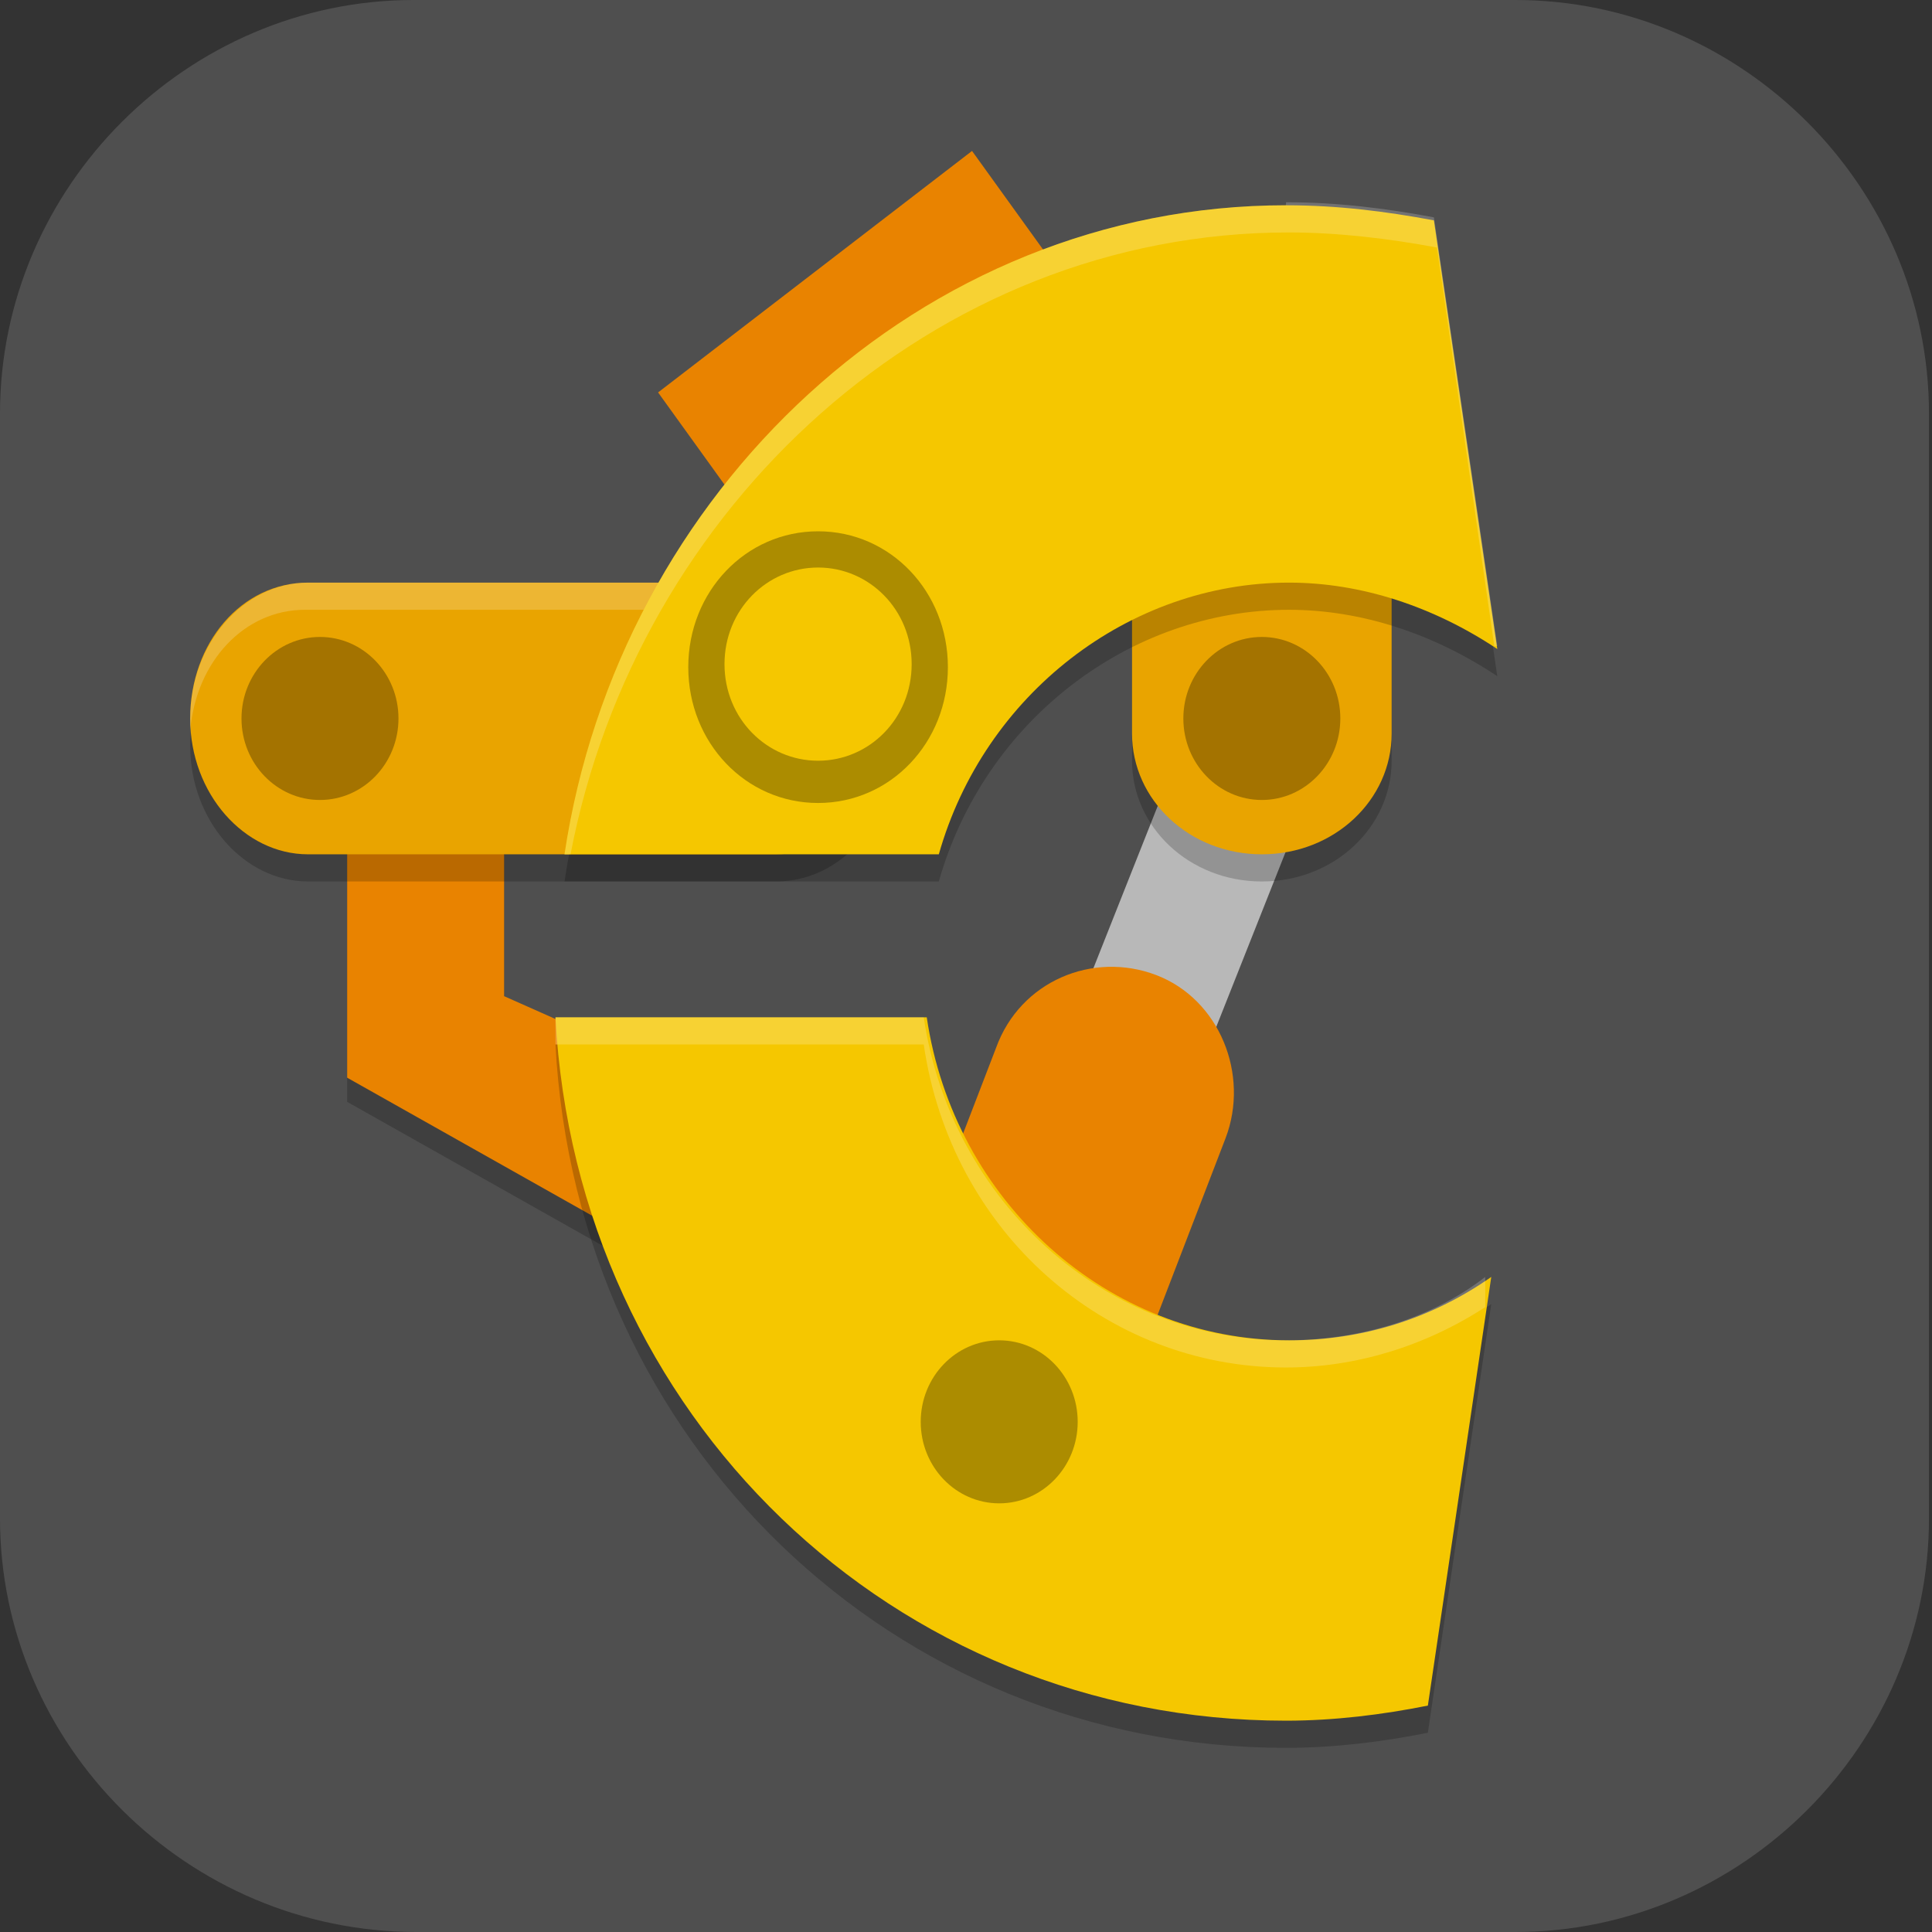 <?xml version="1.0" encoding="UTF-8"?>
<svg id="_图层_1" xmlns="http://www.w3.org/2000/svg" version="1.1" viewBox="0 0 64 64" width="16" height="16">
  <rect x="0" y="0" width="64" height="64" fill="#333333" stroke="none"/>
  <!-- Generator: Adobe Illustrator 29.0.1, SVG Export Plug-In . SVG Version: 2.1.0 Build 192)  -->
  <defs>
    <style>
      .st0 {
        fill: #00ff73;
      }

      .st1, .st2 {
        fill: #4f4f4f;
      }

      .st3, .st4, .st5, .st6, .st7, .st2 {
        display: none;
      }

      .st3, .st4, .st8, .st9, .st10, .st7 {
        isolation: isolate;
      }

      .st3, .st9, .st10, .st7 {
        opacity: .2;
      }

      .st4 {
        opacity: .1;
      }

      .st4, .st10, .st7 {
        fill: #fff;
      }

      .st5 {
        fill: #ca1e1e;
      }

      .st11 {
        fill: #00dbfe;
      }

      .st12 {
        fill: #ffb0b0;
      }

      .st13 {
        fill: #00ff03;
      }

      .st14 {
        fill: #00b8fe;
      }

      .st15 {
        fill: #00feb8;
      }

      .st16 {
        fill: #e98300;
      }

      .st17 {
        fill: #00ff8a;
      }

      .st8 {
        opacity: .3;
      }

      .st18 {
        fill: #e9a400;
      }

      .st19 {
        fill: #00fef2;
      }

      .st20 {
        fill: none;
        stroke: #b8b8b8;
        stroke-width: 4.5px;
      }

      .st21 {
        fill: #f5c700;
      }
    </style>
  </defs>
  <path class="st1" d="M50.3,64H13.8c-7.6,0-13.8-6.2-13.8-13.7V13.7C0,6.2,6.2,0,13.7,0h36.5c7.5,0,13.7,6.2,13.7,13.7v36.6c0,7.5-6.2,13.7-13.7,13.7h0Z"/>
  <g class="st6">
    <path class="st3" d="M3.2,1.1h57.6c1.8,0,3.2,1.4,3.2,3.2v57.7c0,1.8-1.4,3.2-3.2,3.2H3.2c-1.8,0-3.2-1.4-3.2-3.2V4.3C0,2.6,1.4,1.1,3.2,1.1Z"/>
    <path class="st5" d="M3.2,0h57.6c1.8,0,3.2,1.4,3.2,3.2v57.7c0,1.8-1.4,3.2-3.2,3.2H3.2c-1.8,0-3.2-1.4-3.2-3.2V3.2C0,1.4,1.4,0,3.2,0Z"/>
    <path class="st9" d="M12.9,7.9c-3.4,0-6.2,2.8-6.2,6.2s2.8,6.2,6.2,6.2,6.2-2.8,6.2-6.2-2.8-6.2-6.2-6.2h0ZM51.1,7.9c-3.4,0-6.2,2.8-6.2,6.2s2.8,6.2,6.2,6.2,6.2-2.8,6.2-6.2-2.8-6.2-6.2-6.2ZM32,27c-3.4,0-6.2,2.8-6.2,6.2s2.8,6.2,6.2,6.2,6.2-2.8,6.2-6.2-2.8-6.2-6.2-6.2ZM12.9,46.1c-3.4,0-6.2,2.8-6.2,6.2s2.8,6.2,6.2,6.2,6.2-2.8,6.2-6.2-2.8-6.2-6.2-6.2ZM51.1,46.1c-3.4,0-6.2,2.8-6.2,6.2s2.8,6.2,6.2,6.2,6.2-2.8,6.2-6.2-2.8-6.2-6.2-6.2Z"/>
    <ellipse class="st12" cx="12.9" cy="12.9" rx="6.2" ry="6.2"/>
    <ellipse class="st12" cx="32" cy="32.1" rx="6.2" ry="6.2"/>
    <ellipse class="st12" cx="51.1" cy="12.9" rx="6.2" ry="6.2"/>
    <ellipse class="st12" cx="12.9" cy="51.2" rx="6.2" ry="6.2"/>
    <ellipse class="st12" cx="51.1" cy="51.2" rx="6.2" ry="6.2"/>
    <path class="st7" d="M3.2,0C1.4,0,0,1.4,0,3.2v1.1C0,2.6,1.4,1.1,3.2,1.1h57.6c1.8,0,3.2,1.4,3.2,3.2v-1.1c0-1.8-1.4-3.2-3.2-3.2H3.2Z"/>
    <path class="st10" d="M12.9,6.8c-3.4,0-6.2,2.8-6.2,6.2,0,.2,0,.4,0,.6.3-3.2,2.9-5.6,6.1-5.6,3.2,0,5.8,2.4,6.1,5.6,0-.2,0-.4,0-.5,0-3.4-2.8-6.2-6.2-6.2ZM51.1,6.8c-3.4,0-6.2,2.8-6.2,6.2,0,.2,0,.4,0,.6.3-3.2,2.9-5.6,6.1-5.6,3.2,0,5.8,2.4,6.1,5.6,0-.2,0-.4,0-.5,0-3.4-2.8-6.2-6.2-6.2ZM32,25.9c-3.4,0-6.2,2.8-6.2,6.2,0,.2,0,.4,0,.6.3-3.2,2.9-5.6,6.1-5.6,3.2,0,5.8,2.4,6.1,5.6,0-.2,0-.4,0-.5,0-3.4-2.8-6.2-6.2-6.2ZM12.9,45c-3.4,0-6.2,2.8-6.2,6.2,0,.2,0,.4,0,.6.3-3.2,2.9-5.6,6.1-5.6,3.2,0,5.8,2.4,6.1,5.6,0-.2,0-.4,0-.5,0-3.4-2.8-6.2-6.2-6.2ZM51.1,45c-3.4,0-6.2,2.8-6.2,6.2,0,.2,0,.4,0,.6.3-3.2,2.9-5.6,6.1-5.6,3.2,0,5.8,2.4,6.1,5.6,0-.2,0-.4,0-.5,0-3.4-2.8-6.2-6.2-6.2Z"/>
  </g>
  <g class="st6">
    <path class="st3" d="M3.2,1.1h57.5c1.8,0,3.2,1.4,3.2,3.2v57.6c0,1.8-1.4,3.2-3.2,3.2H3.2c-1.8,0-3.2-1.4-3.2-3.2V4.3C0,2.6,1.4,1.1,3.2,1.1Z"/>
    <path class="st2" d="M3.2,0h57.5c1.8,0,3.2,1.4,3.2,3.2v57.6c0,1.8-1.4,3.2-3.2,3.2H3.2c-1.8,0-3.2-1.4-3.2-3.2V3.2C0,1.4,1.4,0,3.2,0Z"/>
    <path class="st9" d="M18.8,6.9c-2.9,0-5.2,1.9-6,4.6h38.5v-4.6H18.8ZM12.6,14.9v4.6h38.8v-4.6H12.6ZM12.6,22.9v4.6h12.6v-4.6h-12.6ZM12.6,30.9v4.6h12.6v-4.6h-12.6ZM12.6,38.9v4.6h12.6v-4.6h-12.6ZM12.6,46.9v4.6h38.8v-4.6H12.6ZM12.8,54.9c.7,2.6,3.1,4.6,6,4.6h32.6v-4.6H12.8Z"/>
    <path class="st13" d="M18.8,5.7c-2.9,0-5.2,1.9-6,4.6h38.5v-4.6H18.8Z"/>
    <path class="st0" d="M12.6,13.7v4.6h38.8v-4.6H12.6Z"/>
    <path class="st17" d="M12.6,21.7v4.6h12.6v-4.6h-12.6Z"/>
    <path class="st15" d="M12.6,29.7v4.6h12.6v-4.6h-12.6Z"/>
    <path class="st19" d="M12.6,37.7v4.6h12.6v-4.6h-12.6Z"/>
    <path class="st11" d="M12.6,45.7v4.6h38.8v-4.6H12.6Z"/>
    <path class="st14" d="M12.8,53.7c.7,2.6,3.1,4.6,6,4.6h32.6v-4.6H12.8Z"/>
    <path class="st4" d="M3.2,0C1.4,0,0,1.4,0,3.2v1.1C0,2.6,1.4,1.1,3.2,1.1h57.5c1.8,0,3.2,1.4,3.2,3.2v-1.1c0-1.8-1.4-3.2-3.2-3.2H3.2Z"/>
  </g>
  <g>
    <path class="st9" d="M11.5,27.1h5.2v6.7l9,4v6.7l-14.2-8v-9.3Z"/>
    <path class="st20" d="M42,23.6l-9,22.7"/>
    <path class="st9" d="M41.8,13.2h0c2.4,0,4.3,1.8,4.3,4v8c0,2.2-1.9,4-4.3,4h0c-2.4,0-4.3-1.8-4.3-4v-8c0-2.2,1.9-4,4.3-4Z"/>
    <polygon class="st16" points="21.8 13 32.2 5 40.7 16.8 30.3 24.8 21.8 13"/>
    <path class="st16" d="M11.5,26.3h5.2v6.7l9,4v6.7l-14.2-8v-9.3Z"/>
    <path class="st9" d="M6.3,24.7h0c0-2.5,1.7-4.5,3.9-4.5h15.5c2.1,0,3.9,2,3.9,4.5h0c0,2.5-1.7,4.5-3.9,4.5h-15.5c-2.1,0-3.9-2-3.9-4.5Z"/>
    <path class="st18" d="M6.3,23.8h0c0-2.5,1.7-4.5,3.9-4.5h15.5c2.1,0,3.9,2,3.9,4.5h0c0,2.5-1.7,4.5-3.9,4.5h-15.5c-2.1,0-3.9-2-3.9-4.5Z"/>
    <path class="st10" d="M10.2,19.3c-2.1,0-3.9,2-3.9,4.5s0,.3,0,.4c.2-2.3,1.8-4,3.8-4h15.5c2,0,3.6,1.8,3.8,4,0-.1,0-.3,0-.4,0-2.5-1.7-4.5-3.9-4.5h-15.5Z"/>
    <path class="st18" d="M41.8,12.3h0c2.4,0,4.3,1.8,4.3,4v8c0,2.2-1.9,4-4.3,4h0c-2.4,0-4.3-1.8-4.3-4v-8c0-2.2,1.9-4,4.3-4Z"/>
    <path class="st16" d="M38.3,32.3h0c2.1.8,3.1,3.3,2.3,5.4l-3,7.8c-.8,2.2-3.2,3.2-5.3,2.4h0c-2.1-.8-3.1-3.3-2.3-5.4l3-7.8c.8-2.2,3.2-3.2,5.3-2.4Z"/>
    <ellipse class="st8" cx="41.8" cy="23.8" rx="2.6" ry="2.7"/>
    <path class="st9" d="M42.6,7.7c-12.1,0-22.1,9.5-23.9,21.5h12.4c1.5-5.3,6.3-9,11.6-9,2.4,0,4.8.8,6.9,2.2l-2.1-14.2c-1.6-.3-3.2-.5-4.9-.5ZM18.4,34.6c.7,13.2,11.2,23.3,24.2,23.3,1.6,0,3.2-.2,4.7-.5l2.1-14.2c-2,1.4-4.3,2.1-6.7,2.1-6,0-11.1-4.6-12-10.7h-12.3Z"/>
    <path class="st21" d="M42.6,6.8c-12.1,0-22.1,9.5-23.9,21.5h12.4c1.5-5.3,6.3-9,11.6-9,2.4,0,4.8.8,6.9,2.2l-2.1-14.2c-1.6-.3-3.2-.5-4.9-.5ZM18.4,33.7c.7,13.2,11.2,23.3,24.2,23.3,1.6,0,3.2-.2,4.7-.5l2.1-14.2c-2,1.4-4.3,2.1-6.7,2.1-6,0-11.1-4.6-12-10.7h-12.3Z"/>
    <path class="st8" d="M27.1,17.6c-2.4,0-4.3,2-4.3,4.5h0c0,2.5,1.9,4.5,4.3,4.5h0c2.4,0,4.3-2,4.3-4.5s-1.9-4.5-4.3-4.5ZM27.1,18.8c1.7,0,3.1,1.4,3.1,3.2s-1.4,3.2-3.1,3.2h0c-1.7,0-3.1-1.4-3.1-3.2h0c0-1.8,1.4-3.2,3.1-3.2h0Z"/>
    <ellipse class="st8" cx="10.6" cy="23.8" rx="2.6" ry="2.7"/>
    <ellipse class="st8" cx="33.1" cy="47.1" rx="2.6" ry="2.7"/>
    <path class="st10" d="M42.6,6.8c-12.1,0-22.1,9.5-23.9,21.5h.2c2.2-11.5,12-20.6,23.8-20.6,1.6,0,3.3.2,4.9.5l1.9,13.2s0,0,.1,0l-2.1-14.2c-1.6-.3-3.2-.5-4.9-.5ZM18.4,33.7c0,.3,0,.6,0,.9h12.2c.9,6.2,6,10.7,12,10.7,2.3,0,4.6-.7,6.6-2v-1c-1.8,1.4-4.2,2.1-6.6,2.1-6,0-11.1-4.6-12-10.7h-12.3Z"/>
  </g>
</svg>